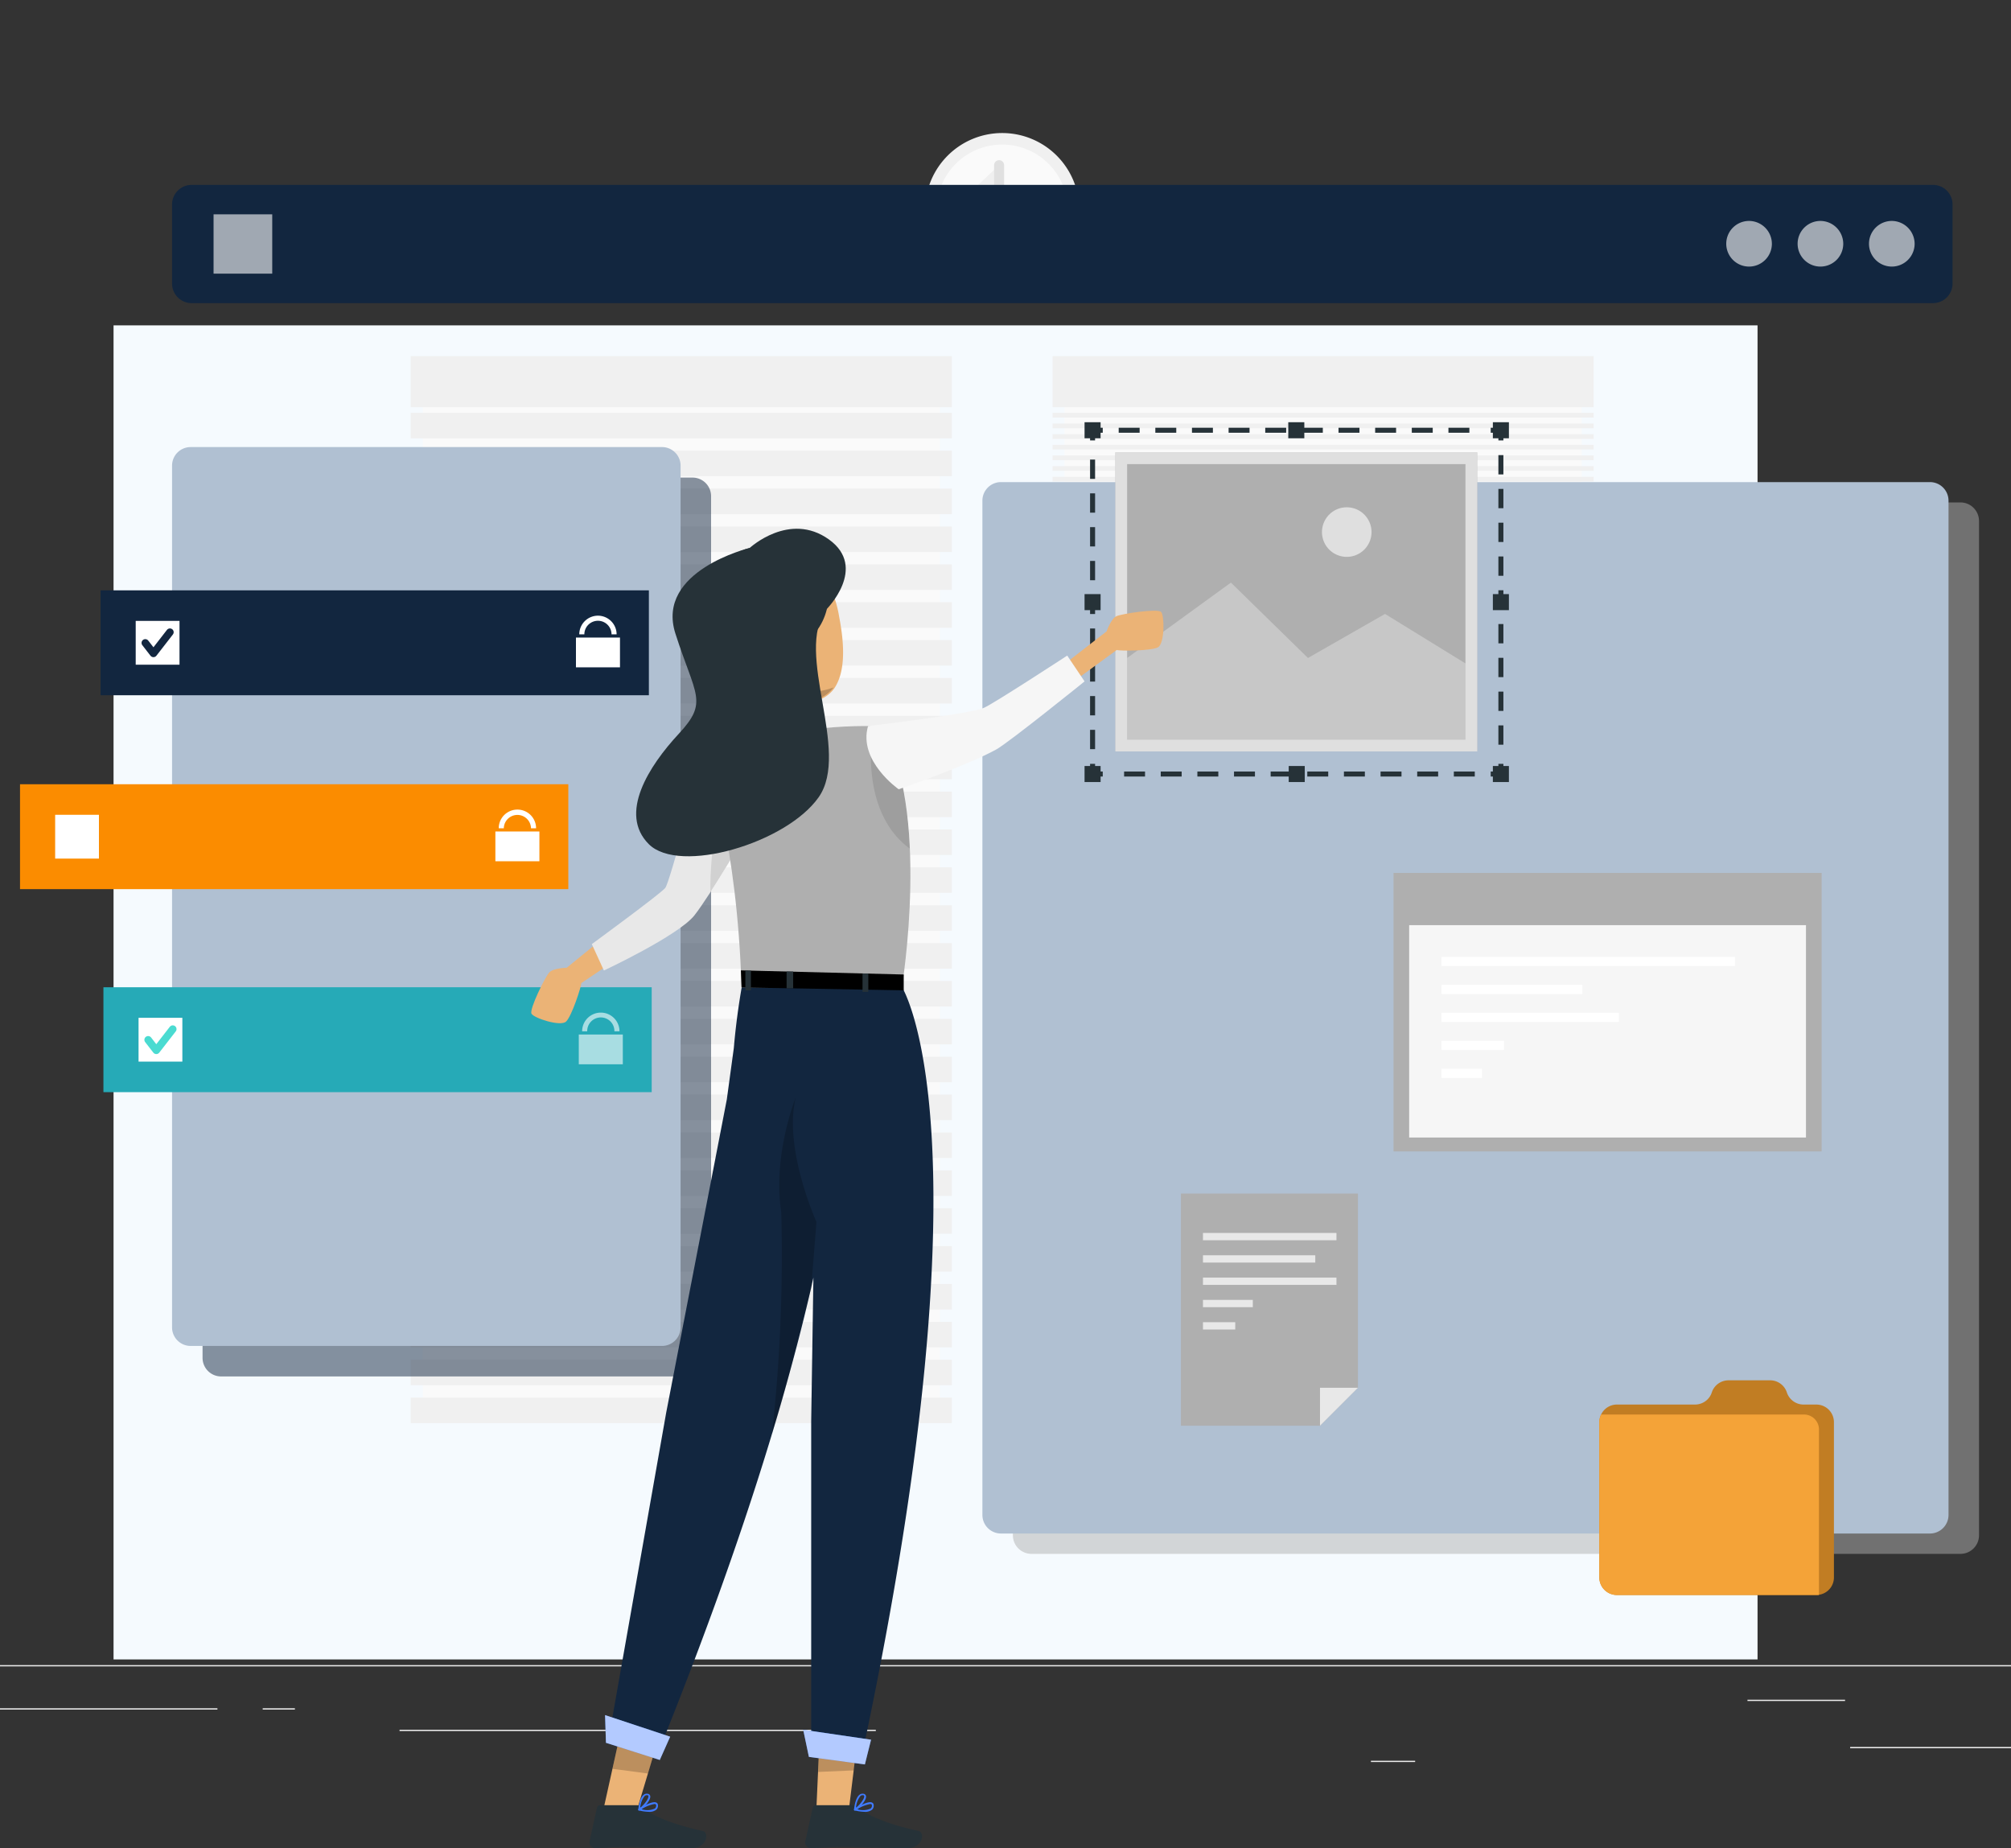 <svg xmlns="http://www.w3.org/2000/svg" xmlns:xlink="http://www.w3.org/1999/xlink" width="401.617" height="369.023" viewBox="0 0 401.617 369.023">
  <rect x="0" y="0" width="401.617" height="369.023" fill="#333333" stroke="none"/>
  <defs>
    <clipPath id="clip-path">
      <rect id="Rectángulo_59599" data-name="Rectángulo 59599" width="401.617" height="369.023" fill="none"/>
    </clipPath>
    <clipPath id="clip-path-2">
      <rect id="Rectángulo_59526" data-name="Rectángulo 59526" width="507.695" height="369.023" fill="none"/>
    </clipPath>
    <clipPath id="clip-path-3">
      <rect id="Rectángulo_59531" data-name="Rectángulo 59531" width="9.114" height="9.214" fill="none"/>
    </clipPath>
    <clipPath id="clip-path-6">
      <rect id="Rectángulo_59535" data-name="Rectángulo 59535" width="11.717" height="11.846" fill="none"/>
    </clipPath>
    <clipPath id="clip-path-9">
      <rect id="Rectángulo_59552" data-name="Rectángulo 59552" width="8.793" height="10.317" fill="none"/>
    </clipPath>
    <clipPath id="clip-path-12">
      <rect id="Rectángulo_59564" data-name="Rectángulo 59564" width="43.865" height="36.045" fill="#f4a338"/>
    </clipPath>
    <clipPath id="clip-path-14">
      <rect id="Rectángulo_59573" data-name="Rectángulo 59573" width="72.282" height="59.725" fill="none"/>
    </clipPath>
    <clipPath id="clip-path-15">
      <rect id="Rectángulo_59574" data-name="Rectángulo 59574" width="67.566" height="31.355" fill="none"/>
    </clipPath>
    <clipPath id="clip-path-16">
      <rect id="Rectángulo_59575" data-name="Rectángulo 59575" width="9.899" height="9.899" fill="none"/>
    </clipPath>
    <clipPath id="clip-path-18">
      <path id="Trazado_236867" data-name="Trazado 236867" d="M183.946,175.005c-1.005,1.218-14.661,11.21-14.661,11.21l2.416,5.27s14.856-6.955,18.074-11.007c.822-1.046,1.96-2.711,3.188-4.61,2.021-3.138,4.305-6.915,5.889-9.565,1.178-1.979,1.97-3.33,1.97-3.33l-8.407-13.261c-1.837,1.411-7.463,24.075-8.468,25.293" transform="translate(-169.285 -149.712)" fill="none"/>
    </clipPath>
    <clipPath id="clip-path-19">
      <rect id="Rectángulo_59586" data-name="Rectángulo 59586" width="5.895" height="19.211" fill="none"/>
    </clipPath>
    <clipPath id="clip-path-21">
      <rect id="Rectángulo_59587" data-name="Rectángulo 59587" width="9.503" height="10.675" fill="none"/>
    </clipPath>
    <clipPath id="clip-path-22">
      <rect id="Rectángulo_59588" data-name="Rectángulo 59588" width="8.119" height="9.967" fill="none"/>
    </clipPath>
    <clipPath id="clip-path-23">
      <rect id="Rectángulo_59589" data-name="Rectángulo 59589" width="12.998" height="8.957" fill="none"/>
    </clipPath>
    <clipPath id="clip-path-24">
      <rect id="Rectángulo_59590" data-name="Rectángulo 59590" width="13.549" height="6.921" fill="none"/>
    </clipPath>
    <clipPath id="clip-path-25">
      <rect id="Rectángulo_59591" data-name="Rectángulo 59591" width="8.885" height="67.176" fill="none"/>
    </clipPath>
    <clipPath id="clip-path-26">
      <rect id="Rectángulo_59592" data-name="Rectángulo 59592" width="12.909" height="2.922" fill="none"/>
    </clipPath>
    <clipPath id="clip-path-27">
      <path id="Trazado_236892" data-name="Trazado 236892" d="M192.065,149.82s5.894,16.027,6.773,45.158h32.018s5.908-35.994-4.246-52.132c0,0-1.115-.069-3.006-.069-6.173,0-20.618.739-31.539,7.043" transform="translate(-192.065 -142.777)" fill="none"/>
    </clipPath>
    <clipPath id="clip-path-28">
      <rect id="Rectángulo_59594" data-name="Rectángulo 59594" width="8.117" height="21.338" fill="none"/>
    </clipPath>
  </defs>
  <g id="Grupo_893422" data-name="Grupo 893422" transform="translate(-180 -12090.081)">
    <rect id="Rectángulo_302517" data-name="Rectángulo 302517" width="328.323" height="266.384" transform="translate(202.677 12155.049)" fill="#f5fafe"/>
    <g id="Grupo_182281" data-name="Grupo 182281" transform="translate(180 12090.081)">
      <g id="Grupo_182280" data-name="Grupo 182280" transform="translate(0)" clip-path="url(#clip-path)">
        <rect id="Rectángulo_59470" data-name="Rectángulo 59470" width="507.695" height="0.254" transform="translate(-53.701 332.485)" fill="#ebebeb"/>
        <rect id="Rectángulo_59471" data-name="Rectángulo 59471" width="33.632" height="0.254" transform="translate(369.492 348.829)" fill="#ebebeb"/>
        <rect id="Rectángulo_59472" data-name="Rectángulo 59472" width="8.827" height="0.253" transform="translate(273.789 351.586)" fill="#ebebeb"/>
        <rect id="Rectángulo_59473" data-name="Rectángulo 59473" width="19.487" height="0.253" transform="translate(348.988 339.401)" fill="#ebebeb"/>
        <rect id="Rectángulo_59474" data-name="Rectángulo 59474" width="43.858" height="0.254" transform="translate(-0.435 341.106)" fill="#ebebeb"/>
        <rect id="Rectángulo_59475" data-name="Rectángulo 59475" width="6.43" height="0.254" transform="translate(52.464 341.106)" fill="#ebebeb"/>
        <rect id="Rectángulo_59476" data-name="Rectángulo 59476" width="95.118" height="0.254" transform="translate(79.793 345.394)" fill="#ebebeb"/>
        <g id="Grupo_182179" data-name="Grupo 182179" transform="translate(-53.701)">
          <g id="Grupo_182178" data-name="Grupo 182178" clip-path="url(#clip-path-2)">
            <rect id="Rectángulo_59477" data-name="Rectángulo 59477" width="103.289" height="207.684" transform="translate(138.114 73.937)" fill="#fafafa"/>
            <rect id="Rectángulo_59478" data-name="Rectángulo 59478" width="108.056" height="10.191" transform="translate(135.731 71.118)" fill="#f0f0f0"/>
            <rect id="Rectángulo_59479" data-name="Rectángulo 59479" width="108.056" height="5.096" transform="translate(135.731 82.437)" fill="#f0f0f0"/>
            <rect id="Rectángulo_59480" data-name="Rectángulo 59480" width="108.056" height="5.096" transform="translate(135.731 90)" fill="#f0f0f0"/>
            <rect id="Rectángulo_59481" data-name="Rectángulo 59481" width="108.056" height="5.095" transform="translate(135.731 97.565)" fill="#f0f0f0"/>
            <rect id="Rectángulo_59482" data-name="Rectángulo 59482" width="108.056" height="5.096" transform="translate(135.731 105.126)" fill="#f0f0f0"/>
            <rect id="Rectángulo_59483" data-name="Rectángulo 59483" width="108.056" height="5.096" transform="translate(135.731 112.689)" fill="#f0f0f0"/>
            <rect id="Rectángulo_59484" data-name="Rectángulo 59484" width="108.056" height="5.096" transform="translate(135.731 120.252)" fill="#f0f0f0"/>
            <rect id="Rectángulo_59485" data-name="Rectángulo 59485" width="108.056" height="5.095" transform="translate(135.731 127.816)" fill="#f0f0f0"/>
            <rect id="Rectángulo_59486" data-name="Rectángulo 59486" width="108.056" height="5.096" transform="translate(135.731 135.378)" fill="#f0f0f0"/>
            <rect id="Rectángulo_59487" data-name="Rectángulo 59487" width="108.056" height="5.096" transform="translate(135.731 142.94)" fill="#f0f0f0"/>
            <rect id="Rectángulo_59488" data-name="Rectángulo 59488" width="108.056" height="5.095" transform="translate(135.731 150.504)" fill="#f0f0f0"/>
            <rect id="Rectángulo_59489" data-name="Rectángulo 59489" width="108.056" height="5.096" transform="translate(135.731 158.067)" fill="#f0f0f0"/>
            <rect id="Rectángulo_59490" data-name="Rectángulo 59490" width="108.056" height="5.096" transform="translate(135.731 165.629)" fill="#f0f0f0"/>
            <rect id="Rectángulo_59491" data-name="Rectángulo 59491" width="108.056" height="5.096" transform="translate(135.731 173.192)" fill="#f0f0f0"/>
            <rect id="Rectángulo_59492" data-name="Rectángulo 59492" width="108.056" height="5.096" transform="translate(135.731 180.755)" fill="#f0f0f0"/>
            <rect id="Rectángulo_59493" data-name="Rectángulo 59493" width="108.056" height="5.096" transform="translate(135.731 188.318)" fill="#f0f0f0"/>
            <rect id="Rectángulo_59494" data-name="Rectángulo 59494" width="108.056" height="5.096" transform="translate(135.731 195.881)" fill="#f0f0f0"/>
            <rect id="Rectángulo_59495" data-name="Rectángulo 59495" width="108.056" height="5.095" transform="translate(135.731 203.444)" fill="#f0f0f0"/>
            <rect id="Rectángulo_59496" data-name="Rectángulo 59496" width="108.056" height="5.096" transform="translate(135.731 211.006)" fill="#f0f0f0"/>
            <rect id="Rectángulo_59497" data-name="Rectángulo 59497" width="108.056" height="5.095" transform="translate(135.731 218.57)" fill="#f0f0f0"/>
            <rect id="Rectángulo_59498" data-name="Rectángulo 59498" width="108.056" height="5.095" transform="translate(135.731 226.133)" fill="#f0f0f0"/>
            <rect id="Rectángulo_59499" data-name="Rectángulo 59499" width="108.056" height="5.096" transform="translate(135.731 233.695)" fill="#f0f0f0"/>
            <rect id="Rectángulo_59500" data-name="Rectángulo 59500" width="108.056" height="5.096" transform="translate(135.731 241.258)" fill="#f0f0f0"/>
            <rect id="Rectángulo_59501" data-name="Rectángulo 59501" width="108.056" height="5.096" transform="translate(135.731 248.82)" fill="#f0f0f0"/>
            <rect id="Rectángulo_59502" data-name="Rectángulo 59502" width="108.056" height="5.096" transform="translate(135.731 256.384)" fill="#f0f0f0"/>
            <rect id="Rectángulo_59503" data-name="Rectángulo 59503" width="108.056" height="5.096" transform="translate(135.731 263.946)" fill="#f0f0f0"/>
            <rect id="Rectángulo_59504" data-name="Rectángulo 59504" width="108.056" height="5.096" transform="translate(135.731 271.509)" fill="#f0f0f0"/>
            <rect id="Rectángulo_59505" data-name="Rectángulo 59505" width="108.056" height="5.096" transform="translate(135.731 279.072)" fill="#f0f0f0"/>
            <rect id="Rectángulo_59506" data-name="Rectángulo 59506" width="103.289" height="207.684" transform="translate(266.292 73.937)" fill="#fafafa"/>
            <rect id="Rectángulo_59507" data-name="Rectángulo 59507" width="108.056" height="10.191" transform="translate(263.908 71.118)" fill="#f0f0f0"/>
            <rect id="Rectángulo_59508" data-name="Rectángulo 59508" width="108.056" height="0.937" transform="translate(263.908 82.438)" fill="#f0f0f0"/>
            <rect id="Rectángulo_59509" data-name="Rectángulo 59509" width="108.056" height="0.937" transform="translate(263.908 84.567)" fill="#f0f0f0"/>
            <rect id="Rectángulo_59510" data-name="Rectángulo 59510" width="108.056" height="0.937" transform="translate(263.908 86.694)" fill="#f0f0f0"/>
            <rect id="Rectángulo_59511" data-name="Rectángulo 59511" width="108.056" height="0.937" transform="translate(263.908 88.822)" fill="#f0f0f0"/>
            <rect id="Rectángulo_59512" data-name="Rectángulo 59512" width="108.056" height="0.937" transform="translate(263.908 90.949)" fill="#f0f0f0"/>
            <rect id="Rectángulo_59513" data-name="Rectángulo 59513" width="108.056" height="0.937" transform="translate(263.908 93.078)" fill="#f0f0f0"/>
            <rect id="Rectángulo_59514" data-name="Rectángulo 59514" width="108.056" height="0.937" transform="translate(263.908 95.206)" fill="#f0f0f0"/>
            <rect id="Rectángulo_59515" data-name="Rectángulo 59515" width="108.056" height="0.937" transform="translate(263.908 97.333)" fill="#f0f0f0"/>
            <rect id="Rectángulo_59516" data-name="Rectángulo 59516" width="108.056" height="0.937" transform="translate(263.908 99.461)" fill="#f0f0f0"/>
            <rect id="Rectángulo_59517" data-name="Rectángulo 59517" width="108.056" height="0.937" transform="translate(263.908 101.59)" fill="#f0f0f0"/>
            <rect id="Rectángulo_59518" data-name="Rectángulo 59518" width="108.056" height="0.937" transform="translate(263.908 103.717)" fill="#f0f0f0"/>
            <rect id="Rectángulo_59519" data-name="Rectángulo 59519" width="108.056" height="0.937" transform="translate(263.908 105.845)" fill="#f0f0f0"/>
            <rect id="Rectángulo_59520" data-name="Rectángulo 59520" width="108.056" height="0.937" transform="translate(263.908 107.972)" fill="#f0f0f0"/>
            <rect id="Rectángulo_59521" data-name="Rectángulo 59521" width="108.056" height="0.937" transform="translate(263.908 110.101)" fill="#f0f0f0"/>
            <rect id="Rectángulo_59522" data-name="Rectángulo 59522" width="108.056" height="0.937" transform="translate(263.908 112.229)" fill="#f0f0f0"/>
            <rect id="Rectángulo_59523" data-name="Rectángulo 59523" width="108.056" height="0.937" transform="translate(263.908 114.356)" fill="#f0f0f0"/>
            <rect id="Rectángulo_59524" data-name="Rectángulo 59524" width="108.056" height="0.937" transform="translate(263.908 116.484)" fill="#f0f0f0"/>
            <rect id="Rectángulo_59525" data-name="Rectángulo 59525" width="108.056" height="0.937" transform="translate(263.908 118.612)" fill="#f0f0f0"/>
            <path id="Trazado_236833" data-name="Trazado 236833" d="M265.636,41.562a15.4,15.4,0,1,1-15.4-15.4,15.4,15.4,0,0,1,15.4,15.4" transform="translate(3.614 0.403)" fill="#f0f0f0"/>
            <path id="Trazado_236834" data-name="Trazado 236834" d="M263.295,41.527a13.1,13.1,0,1,1-13.1-13.1,13.1,13.1,0,0,1,13.1,13.1" transform="translate(3.649 0.438)" fill="#fafafa"/>
            <path id="Trazado_236835" data-name="Trazado 236835" d="M249.484,32.481v9.155L243.417,38.2" transform="translate(3.746 0.5)" fill="#f0f0f0"/>
            <path id="Trazado_236836" data-name="Trazado 236836" d="M249.484,32.481v9.155L243.417,38.2" transform="translate(3.746 0.5)" fill="none" stroke="#e0e0e0" stroke-linecap="round" stroke-linejoin="round" stroke-width="2"/>
          </g>
        </g>
        <g id="Grupo_182205" data-name="Grupo 182205" transform="translate(34.361 36.916)">
          <g id="Grupo_891081" data-name="Grupo 891081">
            <g id="Grupo_182182" data-name="Grupo 182182" transform="translate(167.926 63.41)" opacity="0.5">
              <g id="Grupo_182181" data-name="Grupo 182181" transform="translate(0 0)">
                <g id="Grupo_182283" data-name="Grupo 182283">
                  <path id="Trazado_236837" data-name="Trazado 236837" d="M441.342,308.751H255.819a3.71,3.71,0,0,1-3.71-3.71V102.515a3.71,3.71,0,0,1,3.71-3.71H441.342a3.71,3.71,0,0,1,3.71,3.71V305.041a3.71,3.71,0,0,1-3.71,3.71" transform="translate(-252.109 -98.805)" fill="#afafaf"/>
                </g>
              </g>
            </g>
            <path id="Trazado_236838" data-name="Trazado 236838" d="M435.342,304.751H249.819a3.71,3.71,0,0,1-3.71-3.71V98.515a3.71,3.71,0,0,1,3.71-3.71H435.342a3.71,3.71,0,0,1,3.71,3.71V301.041a3.71,3.71,0,0,1-3.71,3.71" transform="translate(-84.275 -35.456)" fill="#b0c0d2"/>
            <g id="Grupo_182188" data-name="Grupo 182188" transform="translate(6.092 58.447)" opacity="0.5">
              <g id="Grupo_182187" data-name="Grupo 182187" transform="translate(0 0)">
                <g id="Grupo_182282" data-name="Grupo 182282">
                  <path id="Trazado_236840" data-name="Trazado 236840" d="M190.576,273.4H96.438a3.71,3.71,0,0,1-3.71-3.71V97.626a3.709,3.709,0,0,1,3.71-3.709h94.138a3.709,3.709,0,0,1,3.71,3.709V269.69a3.71,3.71,0,0,1-3.71,3.71" transform="translate(-92.728 -93.917)" fill="#12263f"/>
                </g>
              </g>
            </g>
            <path id="Trazado_236841" data-name="Trazado 236841" d="M184.576,267.4H90.438a3.71,3.71,0,0,1-3.71-3.71V91.626a3.709,3.709,0,0,1,3.71-3.709h94.138a3.709,3.709,0,0,1,3.71,3.709V263.69a3.71,3.71,0,0,1-3.71,3.71" transform="translate(-86.728 -35.562)" fill="#b0c0d2"/>
            <path id="Trazado_236843" data-name="Trazado 236843" d="M438.4,59.97H90.639a3.912,3.912,0,0,1-3.911-3.911V40.267a3.911,3.911,0,0,1,3.911-3.911H438.4a3.911,3.911,0,0,1,3.911,3.911V56.059A3.912,3.912,0,0,1,438.4,59.97" transform="translate(-86.728 -36.356)" fill="#12263f"/>
            <g id="Grupo_182194" data-name="Grupo 182194" transform="translate(310.388 7.2)" opacity="0.6" style="isolation: isolate">
              <g id="Grupo_182193" data-name="Grupo 182193">
                <g id="Grupo_182192" data-name="Grupo 182192" clip-path="url(#clip-path-3)">
                  <path id="Trazado_236844" data-name="Trazado 236844" d="M401.526,48.054a4.557,4.557,0,1,1-4.557-4.607,4.582,4.582,0,0,1,4.557,4.607" transform="translate(-392.412 -43.447)" fill="#fff"/>
                </g>
              </g>
            </g>
            <g id="Grupo_182197" data-name="Grupo 182197" transform="translate(324.641 7.2)" opacity="0.6" style="isolation: isolate">
              <g id="Grupo_182196" data-name="Grupo 182196">
                <g id="Grupo_182195" data-name="Grupo 182195" clip-path="url(#clip-path-3)">
                  <path id="Trazado_236845" data-name="Trazado 236845" d="M415.563,48.054a4.557,4.557,0,1,1-4.557-4.607,4.582,4.582,0,0,1,4.557,4.607" transform="translate(-406.449 -43.447)" fill="#fff"/>
                </g>
              </g>
            </g>
            <g id="Grupo_182200" data-name="Grupo 182200" transform="translate(338.895 7.2)" opacity="0.6" style="isolation: isolate">
              <g id="Grupo_182199" data-name="Grupo 182199">
                <g id="Grupo_182198" data-name="Grupo 182198" clip-path="url(#clip-path-3)">
                  <path id="Trazado_236846" data-name="Trazado 236846" d="M429.6,48.054a4.557,4.557,0,1,1-4.557-4.607,4.582,4.582,0,0,1,4.557,4.607" transform="translate(-420.486 -43.447)" fill="#fff"/>
                </g>
              </g>
            </g>
            <g id="Grupo_182203" data-name="Grupo 182203" transform="translate(8.29 5.884)" opacity="0.6" style="isolation: isolate">
              <g id="Grupo_182202" data-name="Grupo 182202">
                <g id="Grupo_182201" data-name="Grupo 182201" clip-path="url(#clip-path-6)">
                  <rect id="Rectángulo_59534" data-name="Rectángulo 59534" width="11.717" height="11.846" transform="translate(0)" fill="#fff"/>
                </g>
              </g>
            </g>
          </g>
        </g>
        <path id="Trazado_609954" data-name="Trazado 609954" d="M0,0H109.5V20.946H0Z" transform="translate(20.087 117.879)" fill="#12263f"/>
        <rect id="Rectángulo_59541" data-name="Rectángulo 59541" width="8.746" height="8.746" transform="translate(27.103 123.979)" fill="#fff"/>
        <path id="Trazado_236847" data-name="Trazado 236847" d="M81.464,126.458l1.63,2.1,3.289-4.237" transform="translate(-52.448 1.913)" fill="none" stroke="#12263f" stroke-linecap="round" stroke-linejoin="round" stroke-width="1.5"/>
        <g id="Grupo_182221" data-name="Grupo 182221" transform="translate(-53.701)">
          <g id="Grupo_182220" data-name="Grupo 182220" clip-path="url(#clip-path-2)">
            <path id="Trazado_236848" data-name="Trazado 236848" d="M174.96,131.393h-8.793v-5.945h8.793Zm-4.4-10.317a3.733,3.733,0,0,0-3.73,3.73h1.015a2.714,2.714,0,1,1,5.428,0h1.015a3.733,3.733,0,0,0-3.73-3.73" transform="translate(2.557 1.863)" fill="#fff"/>
            <path id="Trazado_609953" data-name="Trazado 609953" d="M0,0H109.5V20.946H0Z" transform="translate(57.699 156.596)" fill="#fb8c00"/>
            <rect id="Rectángulo_59545" data-name="Rectángulo 59545" width="8.746" height="8.746" transform="translate(64.715 162.697)" fill="#fff"/>
            <rect id="Rectángulo_59546" data-name="Rectángulo 59546" width="8.793" height="5.945" transform="translate(152.633 166.029)" fill="#fff"/>
            <path id="Trazado_236849" data-name="Trazado 236849" d="M158.437,162.936h-1.015a2.715,2.715,0,0,0-5.429,0h-1.015a3.73,3.73,0,0,1,7.46,0" transform="translate(2.324 2.45)" fill="#fff"/>
            <rect id="Rectángulo_59547" data-name="Rectángulo 59547" width="109.496" height="20.946" transform="translate(74.356 197.134)" fill="#26aab7"/>
            <rect id="Rectángulo_59550" data-name="Rectángulo 59550" width="8.746" height="8.746" transform="translate(81.372 203.234)" fill="#fff"/>
            <path id="Trazado_236850" data-name="Trazado 236850" d="M82.023,204.512l1.63,2.1,3.289-4.236" transform="translate(1.262 3.114)" fill="none" stroke="#4adbd1" stroke-linecap="round" stroke-linejoin="round" stroke-width="1.5"/>
            <g id="Grupo_182219" data-name="Grupo 182219" transform="translate(169.291 202.195)" opacity="0.6" style="isolation: isolate">
              <g id="Grupo_182218" data-name="Grupo 182218">
                <g id="Grupo_182217" data-name="Grupo 182217" clip-path="url(#clip-path-9)">
                  <rect id="Rectángulo_59551" data-name="Rectángulo 59551" width="8.793" height="5.944" transform="translate(0 4.373)" fill="#fff"/>
                  <path id="Trazado_236851" data-name="Trazado 236851" d="M174.842,202.861h-1.015a2.715,2.715,0,1,0-5.429,0h-1.015a3.73,3.73,0,1,1,7.46,0" transform="translate(-166.715 -199.13)" fill="#fff"/>
                </g>
              </g>
            </g>
          </g>
        </g>
        <rect id="Rectángulo_59554" data-name="Rectángulo 59554" width="85.503" height="55.612" transform="translate(278.298 174.305)" fill="#afafaf"/>
        <rect id="Rectángulo_59558" data-name="Rectángulo 59558" width="79.247" height="42.404" transform="translate(281.425 184.733)" fill="#f6f6f6"/>
        <rect id="Rectángulo_59559" data-name="Rectángulo 59559" width="58.62" height="1.825" transform="translate(287.883 191.068)" fill="#fff"/>
        <rect id="Rectángulo_59560" data-name="Rectángulo 59560" width="28.126" height="1.824" transform="translate(287.883 196.656)" fill="#fff"/>
        <rect id="Rectángulo_59561" data-name="Rectángulo 59561" width="35.425" height="1.824" transform="translate(287.883 202.242)" fill="#fff"/>
        <rect id="Rectángulo_59562" data-name="Rectángulo 59562" width="12.485" height="1.824" transform="translate(287.883 207.829)" fill="#fff"/>
        <rect id="Rectángulo_59563" data-name="Rectángulo 59563" width="8.086" height="1.825" transform="translate(287.883 213.415)" fill="#fff"/>
        <g id="Grupo_182234" data-name="Grupo 182234" transform="translate(-53.701)">
          <g id="Grupo_182233" data-name="Grupo 182233" clip-path="url(#clip-path-2)">
            <path id="Trazado_236852" data-name="Trazado 236852" d="M414.3,279.8V310.8a3.494,3.494,0,0,1-2.983,3.464,2.71,2.71,0,0,1-.525.045H370.956a3.508,3.508,0,0,1-3.508-3.508V279.8a3.363,3.363,0,0,1,.357-1.531,3.5,3.5,0,0,1,3.151-1.988h15.609a3.54,3.54,0,0,0,2.067-.67,3.435,3.435,0,0,0,1.274-1.743,3.515,3.515,0,0,1,3.341-2.425h8.313a3.506,3.506,0,0,1,3.341,2.425,3.509,3.509,0,0,0,3.341,2.414h2.548A3.516,3.516,0,0,1,414.3,279.8" transform="translate(5.655 4.177)" fill="#c17d23"/>
            <g id="Grupo_182229" data-name="Grupo 182229" transform="translate(373.103 282.443)" style="isolation: isolate">
              <g id="Grupo_182228" data-name="Grupo 182228">
                <g id="Grupo_182227" data-name="Grupo 182227" clip-path="url(#clip-path-12)">
                  <path id="Trazado_236853" data-name="Trazado 236853" d="M411.313,281.157v33.005l-.045.045H370.955a3.508,3.508,0,0,1-3.508-3.509v-31a3.359,3.359,0,0,1,.357-1.531h40.513a3,3,0,0,1,3,3" transform="translate(-367.448 -278.162)" fill="#f4a338"/>
                </g>
              </g>
            </g>
            <path id="Trazado_236854" data-name="Trazado 236854" d="M320.506,234.718V273.5l-7.575,7.575H285.15V234.718Z" transform="translate(4.388 3.612)" fill="#afafaf"/>
            <path id="Trazado_236856" data-name="Trazado 236856" d="M320.085,272.908H312.51v7.575Z" transform="translate(4.81 4.2)" fill="#e8e8e8"/>
            <rect id="Rectángulo_59566" data-name="Rectángulo 59566" width="26.66" height="1.455" transform="translate(293.946 246.196)" fill="#e8e8e8"/>
            <rect id="Rectángulo_59567" data-name="Rectángulo 59567" width="22.428" height="1.455" transform="translate(293.947 250.651)" fill="#e8e8e8"/>
            <rect id="Rectángulo_59568" data-name="Rectángulo 59568" width="26.66" height="1.454" transform="translate(293.946 255.107)" fill="#e8e8e8"/>
            <rect id="Rectángulo_59569" data-name="Rectángulo 59569" width="9.956" height="1.455" transform="translate(293.947 259.561)" fill="#e8e8e8"/>
            <rect id="Rectángulo_59570" data-name="Rectángulo 59570" width="6.447" height="1.455" transform="translate(293.947 264.017)" fill="#e8e8e8"/>
          </g>
        </g>
        <rect id="Rectángulo_59572" data-name="Rectángulo 59572" width="72.283" height="59.726" transform="translate(222.742 90.317)" fill="#afafaf"/>
        <g id="Grupo_182245" data-name="Grupo 182245" transform="translate(-53.701)">
          <g id="Grupo_182244" data-name="Grupo 182244" clip-path="url(#clip-path-2)">
            <g id="Grupo_182237" data-name="Grupo 182237" transform="translate(276.444 90.318)" opacity="0.6" style="isolation: isolate">
              <g id="Grupo_182236" data-name="Grupo 182236">
                <g id="Grupo_182235" data-name="Grupo 182235" clip-path="url(#clip-path-14)">
                  <path id="Trazado_236857" data-name="Trazado 236857" d="M272.254,148.674h72.283V88.948H272.254Zm69.924-2.358H274.611V91.306h67.567Z" transform="translate(-272.254 -88.949)" fill="#fff"/>
                </g>
              </g>
            </g>
            <g id="Grupo_182240" data-name="Grupo 182240" transform="translate(278.802 116.33)" opacity="0.3" style="isolation: isolate">
              <g id="Grupo_182239" data-name="Grupo 182239">
                <g id="Grupo_182238" data-name="Grupo 182238" clip-path="url(#clip-path-15)">
                  <path id="Trazado_236858" data-name="Trazado 236858" d="M274.576,129.621,295.3,114.567l15.39,15.054,15.391-8.8,16.065,9.892v15.213H274.576Z" transform="translate(-274.576 -114.567)" fill="#fff"/>
                </g>
              </g>
            </g>
            <g id="Grupo_182243" data-name="Grupo 182243" transform="translate(317.711 101.294)" opacity="0.6" style="isolation: isolate">
              <g id="Grupo_182242" data-name="Grupo 182242">
                <g id="Grupo_182241" data-name="Grupo 182241" clip-path="url(#clip-path-16)">
                  <path id="Trazado_236859" data-name="Trazado 236859" d="M322.795,104.709a4.949,4.949,0,1,1-4.95-4.949,4.95,4.95,0,0,1,4.95,4.949" transform="translate(-312.896 -99.759)" fill="#fff"/>
                </g>
              </g>
            </g>
          </g>
        </g>
        <path id="Trazado_236860" data-name="Trazado 236860" d="M348.118,150.213v2.031h-2.031" transform="translate(-48.375 2.312)" fill="none" stroke="#263238" stroke-miterlimit="10" stroke-width="1"/>
        <line id="Línea_1952" data-name="Línea 1952" x1="72.706" transform="translate(221.822 154.556)" fill="none" stroke="#263238" stroke-miterlimit="10" stroke-width="1" stroke-dasharray="4.181 3.136"/>
        <path id="Trazado_236861" data-name="Trazado 236861" d="M269.81,152.244H267.78v-2.031" transform="translate(-49.58 2.312)" fill="none" stroke="#263238" stroke-miterlimit="10" stroke-width="1"/>
        <line id="Línea_1953" data-name="Línea 1953" y1="60.18" transform="translate(218.199 89.409)" fill="none" stroke="#263238" stroke-miterlimit="10" stroke-width="1" stroke-dasharray="3.855 2.891"/>
        <path id="Trazado_236862" data-name="Trazado 236862" d="M267.78,86.639V84.608h2.031" transform="translate(-49.58 1.302)" fill="none" stroke="#263238" stroke-miterlimit="10" stroke-width="1"/>
        <line id="Línea_1954" data-name="Línea 1954" x2="72.706" transform="translate(223.414 85.91)" fill="none" stroke="#263238" stroke-miterlimit="10" stroke-width="1" stroke-dasharray="4.181 3.136"/>
        <path id="Trazado_236863" data-name="Trazado 236863" d="M346.087,84.608h2.031v2.031" transform="translate(-48.375 1.302)" fill="none" stroke="#263238" stroke-miterlimit="10" stroke-width="1"/>
        <line id="Línea_1955" data-name="Línea 1955" y2="60.18" transform="translate(299.743 90.877)" fill="none" stroke="#263238" stroke-miterlimit="10" stroke-width="1" stroke-dasharray="3.855 2.891"/>
        <rect id="Rectángulo_59577" data-name="Rectángulo 59577" width="3.203" height="3.203" transform="translate(298.141 84.309)" fill="#263238"/>
        <rect id="Rectángulo_59578" data-name="Rectángulo 59578" width="3.203" height="3.203" transform="translate(298.141 152.954)" fill="#263238"/>
        <rect id="Rectángulo_59579" data-name="Rectángulo 59579" width="3.203" height="3.203" transform="translate(216.597 152.954)" fill="#263238"/>
        <rect id="Rectángulo_59580" data-name="Rectángulo 59580" width="3.203" height="3.203" transform="translate(216.597 84.309)" fill="#263238"/>
        <rect id="Rectángulo_59581" data-name="Rectángulo 59581" width="3.203" height="3.203" transform="translate(257.282 84.309)" fill="#263238"/>
        <rect id="Rectángulo_59582" data-name="Rectángulo 59582" width="3.203" height="3.203" transform="translate(257.369 152.954)" fill="#263238"/>
        <rect id="Rectángulo_59583" data-name="Rectángulo 59583" width="3.203" height="3.203" transform="translate(298.141 118.631)" fill="#263238"/>
        <rect id="Rectángulo_59584" data-name="Rectángulo 59584" width="3.203" height="3.203" transform="translate(216.597 118.631)" fill="#263238"/>
        <g id="Grupo_182247" data-name="Grupo 182247" transform="translate(-53.701)">
          <g id="Grupo_182246" data-name="Grupo 182246" clip-path="url(#clip-path-2)">
            <path id="Trazado_236864" data-name="Trazado 236864" d="M175.257,181.667l-10.8,8.774s-2.642.055-3.472.927-4.019,7.355-3.566,8.24,5.784,2.632,6.908,1.586,3.076-7.044,3.038-7.685l13.8-9.259Z" transform="translate(2.422 2.796)" fill="#ebb376"/>
            <path id="Trazado_236865" data-name="Trazado 236865" d="M169.284,186.215l2.417,5.27s14.855-6.955,18.074-11.007c.822-1.046,1.96-2.711,3.188-4.61,2.021-3.138,4.305-6.915,5.889-9.565,1.178-1.98,1.97-3.33,1.97-3.33l-8.407-13.261c-1.838,1.411-7.463,24.075-8.468,25.293s-14.662,11.21-14.662,11.21" transform="translate(2.605 2.304)" fill="#e8e8e8"/>
          </g>
        </g>
        <g id="Grupo_182252" data-name="Grupo 182252" transform="translate(118.189 152.016)">
          <g id="Grupo_182251" data-name="Grupo 182251" clip-path="url(#clip-path-18)">
            <g id="Grupo_182250" data-name="Grupo 182250" transform="translate(23.672 6.945)" opacity="0.1" style="isolation: isolate">
              <g id="Grupo_182249" data-name="Grupo 182249">
                <g id="Grupo_182248" data-name="Grupo 182248" clip-path="url(#clip-path-19)">
                  <path id="Trazado_236866" data-name="Trazado 236866" d="M192.6,175.763c2.021-3.138,4.305-6.915,5.889-9.565l-3.909-9.646s-2.122,11.068-1.98,19.211" transform="translate(-192.598 -156.552)"/>
                </g>
              </g>
            </g>
          </g>
        </g>
        <g id="Grupo_182272" data-name="Grupo 182272" transform="translate(-53.701)">
          <g id="Grupo_182271" data-name="Grupo 182271" clip-path="url(#clip-path-2)">
            <path id="Trazado_236868" data-name="Trazado 236868" d="M260.048,132.49l10.647-8.264s.861-2.5,1.946-3.021,8.233-1.574,8.936-.871.734,6.312-.605,7.061-7.648.771-8.246.538l-11.629,8.5Z" transform="translate(4.002 1.848)" fill="#ebb376"/>
            <path id="Trazado_236869" data-name="Trazado 236869" d="M171.525,356.319l6.374,1.125,2.615-8.691,2.385-7.977-7.349-2.567-2.134,9.587Z" transform="translate(2.64 5.205)" fill="#ebb376"/>
            <g id="Grupo_182255" data-name="Grupo 182255" transform="translate(176.019 343.459)" opacity="0.2" style="isolation: isolate">
              <g id="Grupo_182254" data-name="Grupo 182254">
                <g id="Grupo_182253" data-name="Grupo 182253" clip-path="url(#clip-path-21)">
                  <path id="Trazado_236870" data-name="Trazado 236870" d="M173.351,347.993l7.1.935,2.4-8.064-7.342-2.611Z" transform="translate(-173.351 -338.253)"/>
                </g>
              </g>
            </g>
            <path id="Trazado_236871" data-name="Trazado 236871" d="M213.433,356.475h6.472l1.063-8.685.962-8.106-7.683-1.168-.435,9.524Z" transform="translate(3.285 5.21)" fill="#ebb376"/>
            <g id="Grupo_182258" data-name="Grupo 182258" transform="translate(217.096 343.853)" opacity="0.2" style="isolation: isolate">
              <g id="Grupo_182257" data-name="Grupo 182257">
                <g id="Grupo_182256" data-name="Grupo 182256" clip-path="url(#clip-path-22)">
                  <path id="Trazado_236872" data-name="Trazado 236872" d="M213.806,348.609l7.156-.315.962-8.359-7.683-1.294Z" transform="translate(-213.806 -338.642)"/>
                </g>
              </g>
            </g>
            <path id="Trazado_236873" data-name="Trazado 236873" d="M172.76,343.318l10.479,1.847c10.573-26.344,18.1-48.335,23.406-66.583,2.861-9.847,5.129-18.6,6.842-26.373l-.442,28.679v64.688h10.567c25.884-122.862,7.54-151.425,7.54-151.425l-30.966-5.176a140.956,140.956,0,0,0-2.593,17.388l-1.4,10.269L184.09,279.152Z" transform="translate(2.659 2.908)" fill="#12263f"/>
            <path id="Trazado_236874" data-name="Trazado 236874" d="M184.895,341.589l-13-4.309.177,5.529,10.749,3.428Z" transform="translate(2.645 5.191)" fill="#407bff"/>
            <g id="Grupo_182261" data-name="Grupo 182261" transform="translate(174.542 342.47)" opacity="0.6" style="isolation: isolate">
              <g id="Grupo_182260" data-name="Grupo 182260">
                <g id="Grupo_182259" data-name="Grupo 182259" clip-path="url(#clip-path-23)">
                  <path id="Trazado_236875" data-name="Trazado 236875" d="M184.895,341.589l-13-4.309.177,5.529,10.749,3.428Z" transform="translate(-171.897 -337.28)" fill="#fff"/>
                </g>
              </g>
            </g>
            <path id="Trazado_236876" data-name="Trazado 236876" d="M224.414,342.146l-13.549-1.983L212,345.576l11.181,1.508Z" transform="translate(3.245 5.235)" fill="#407bff"/>
            <g id="Grupo_182264" data-name="Grupo 182264" transform="translate(214.11 345.397)" opacity="0.6" style="isolation: isolate">
              <g id="Grupo_182263" data-name="Grupo 182263">
                <g id="Grupo_182262" data-name="Grupo 182262" clip-path="url(#clip-path-24)">
                  <path id="Trazado_236877" data-name="Trazado 236877" d="M224.414,342.146l-13.549-1.983L212,345.576l11.181,1.508Z" transform="translate(-210.865 -340.162)" fill="#fff"/>
                </g>
              </g>
            </g>
            <g id="Grupo_182267" data-name="Grupo 182267" transform="translate(207.878 219.137)" opacity="0.2" style="isolation: isolate">
              <g id="Grupo_182266" data-name="Grupo 182266">
                <g id="Grupo_182265" data-name="Grupo 182265" clip-path="url(#clip-path-25)">
                  <path id="Trazado_236878" data-name="Trazado 236878" d="M204.727,282.992c.488-1.636,1.008-3.244,1.468-4.823,2.593-8.937,4.327-16.975,6.357-24.191v-.019l1.059-13.282s-6.624-14.593-4.146-24.861c-.229.584-4.613,11.77-2.891,22.947a325.534,325.534,0,0,1-1.848,44.229" transform="translate(-204.727 -215.816)"/>
                </g>
              </g>
            </g>
            <path id="Trazado_236879" data-name="Trazado 236879" d="M203.963,136.993a1.5,1.5,0,0,0,.27.148,11.426,11.426,0,0,0,4.219,1.425c4.32.421,7.112-.526,8.734-2.666h.009c2.248-3.188,2.247-8.317,1.085-14.351a23.007,23.007,0,0,0-2.254-6.932c-.011-.017-.02-.087-.032-.106-.048-.071-.09-.174-.138-.244a8.375,8.375,0,0,0-6.761-4.275,16.981,16.981,0,0,0-3.648.065c-11.878,1.421-11.456,21.346-1.484,26.937" transform="translate(3.024 1.692)" fill="#ebb376"/>
            <g id="Grupo_182270" data-name="Grupo 182270" transform="translate(207.258 137.258)" opacity="0.2" style="isolation: isolate">
              <g id="Grupo_182269" data-name="Grupo 182269">
                <g id="Grupo_182268" data-name="Grupo 182268" clip-path="url(#clip-path-26)">
                  <path id="Trazado_236880" data-name="Trazado 236880" d="M204.117,136.752a11.1,11.1,0,0,0,4.2,1.258c4.321.422,7.094-.662,8.712-2.832a11.926,11.926,0,0,1-7.605.362,6.218,6.218,0,0,0-5.3,1.211" transform="translate(-204.117 -135.178)"/>
                </g>
              </g>
            </g>
            <path id="Trazado_236881" data-name="Trazado 236881" d="M203.252,146.5c-1.066,3.318,3.188,5.13,3.188,5.13,7.482-2.361,9.19-6.05,9.19-6.05-5.684-3.711-3.083-12.379-3.083-12.379l-1.278.48-8.718.834s1.926,4.788,2.138,5.857c0,.009.008.019.007.029,1.076,5.587-1.445,6.1-1.445,6.1" transform="translate(3.117 2.05)" fill="#ebb376"/>
            <path id="Trazado_236882" data-name="Trazado 236882" d="M216.119,114.577s1.736,8.234-5.681,12.831c0,0-2.26,9.082-7.228,9.852-6.772,1.051-14.017-7.837-12.945-17.989,1.39-13.164,20.6-16.72,25.854-4.7" transform="translate(2.927 1.65)" fill="#263238"/>
            <path id="Trazado_236883" data-name="Trazado 236883" d="M213.832,124.283c-.172-1.3-1.5-3.341-3.477-2.782-2.048.578-2.535,5.874,2.745,6.356.757.069,1.091-.867.732-3.574" transform="translate(3.215 1.868)" fill="#ebb376"/>
            <path id="Trazado_236884" data-name="Trazado 236884" d="M220.624,354.995H213.4a.659.659,0,0,0-.641.517l-1.484,6.7a1.11,1.11,0,0,0,.856,1.316,1.177,1.177,0,0,0,.245.023c2.957-.048,3.194-.23,6.909-.23,2.287,0,9.186.24,12.344.24s3.569-3.12,2.278-3.407c-5.8-1.263-10.164-3.015-12.02-4.68a1.813,1.813,0,0,0-1.262-.478" transform="translate(3.251 5.463)" fill="#263238"/>
            <path id="Trazado_236885" data-name="Trazado 236885" d="M220.992,356.047a.183.183,0,0,1-.134-.153.162.162,0,0,1,.086-.172c.268-.173,2.7-1.665,3.532-1.235a.536.536,0,0,1,.306.5,1.052,1.052,0,0,1-.373.956,2.242,2.242,0,0,1-1.446.383,8.974,8.974,0,0,1-1.971-.277m.517-.249a3.655,3.655,0,0,0,2.68-.134.738.738,0,0,0,.239-.642c-.009-.143-.067-.21-.115-.21a.419.419,0,0,0-.23-.048,7.3,7.3,0,0,0-2.574,1.034" transform="translate(3.399 5.454)" fill="#407bff"/>
            <path id="Trazado_236886" data-name="Trazado 236886" d="M220.945,356.111a.192.192,0,0,1-.086-.163c.009-.1.191-2.267,1.062-2.975a.955.955,0,0,1,.755-.23.585.585,0,0,1,.575.469c.153.794-1.349,2.45-2.124,2.872h-.086a.162.162,0,0,1-.1.028m1.205-2.928a4.216,4.216,0,0,0-.89,2.354c.775-.584,1.731-1.837,1.636-2.325-.009-.048-.028-.182-.258-.182h-.086a.615.615,0,0,0-.4.153" transform="translate(3.399 5.428)" fill="#407bff"/>
            <path id="Trazado_236887" data-name="Trazado 236887" d="M178.188,354.995h-7.224a.659.659,0,0,0-.641.517l-1.483,6.7a1.11,1.11,0,0,0,.856,1.316,1.17,1.17,0,0,0,.245.023c2.957-.048,3.194-.23,6.908-.23,2.287,0,9.186.24,12.344.24s3.569-3.12,2.278-3.407c-5.8-1.263-10.163-3.015-12.019-4.68a1.816,1.816,0,0,0-1.263-.478" transform="translate(2.598 5.463)" fill="#263238"/>
            <path id="Trazado_236888" data-name="Trazado 236888" d="M178.556,356.047a.183.183,0,0,1-.134-.153.162.162,0,0,1,.086-.172c.268-.173,2.7-1.665,3.532-1.235a.536.536,0,0,1,.306.5,1.052,1.052,0,0,1-.373.956,2.242,2.242,0,0,1-1.446.383,8.975,8.975,0,0,1-1.971-.277m.517-.249a3.655,3.655,0,0,0,2.68-.134.738.738,0,0,0,.239-.642c-.009-.143-.066-.21-.115-.21a.417.417,0,0,0-.229-.048,7.3,7.3,0,0,0-2.574,1.034" transform="translate(2.746 5.454)" fill="#407bff"/>
            <path id="Trazado_236889" data-name="Trazado 236889" d="M178.509,356.111a.192.192,0,0,1-.086-.163c.009-.1.191-2.267,1.062-2.975a.955.955,0,0,1,.755-.23.585.585,0,0,1,.575.469c.152.794-1.349,2.45-2.124,2.872H178.6a.162.162,0,0,1-.1.028m1.205-2.928a4.216,4.216,0,0,0-.889,2.354c.775-.584,1.731-1.837,1.636-2.325-.009-.048-.028-.182-.258-.182h-.086a.616.616,0,0,0-.4.153" transform="translate(2.746 5.428)" fill="#407bff"/>
            <path id="Trazado_236890" data-name="Trazado 236890" d="M230.855,194.978s5.908-35.995-4.245-52.132c0,0-20.278-1.26-34.545,6.975,0,0,5.9,16.025,6.773,45.157Z" transform="translate(2.956 2.197)" fill="#afafaf"/>
          </g>
        </g>
        <g id="Grupo_182277" data-name="Grupo 182277" transform="translate(141.319 144.974)">
          <g id="Grupo_182276" data-name="Grupo 182276" clip-path="url(#clip-path-27)">
            <g id="Grupo_182275" data-name="Grupo 182275" transform="translate(32.606 3.316)" opacity="0.1" style="isolation: isolate">
              <g id="Grupo_182274" data-name="Grupo 182274">
                <g id="Grupo_182273" data-name="Grupo 182273" clip-path="url(#clip-path-28)">
                  <path id="Trazado_236891" data-name="Trazado 236891" d="M232.211,167.381c.437-4.884-.976-9.585-1.219-13.728a39.839,39.839,0,0,1-6.675-7.61s-1.847,14.581,7.895,21.338" transform="translate(-224.177 -146.043)"/>
                </g>
              </g>
            </g>
          </g>
        </g>
        <g id="Grupo_182279" data-name="Grupo 182279" transform="translate(-53.701)">
          <g id="Grupo_182278" data-name="Grupo 182278" clip-path="url(#clip-path-2)">
            <path id="Trazado_236893" data-name="Trazado 236893" d="M223.618,142.99s20.1-2.356,23.118-3.623c1.893-.794,16.664-10.446,16.664-10.446l3.463,5.156S251.75,146.282,249.2,147.684c-5.993,3.292-19.458,7.933-19.458,7.933s-8.136-5.655-6.12-12.627" transform="translate(3.437 1.984)" fill="#f6f6f6"/>
            <path id="Trazado_236894" data-name="Trazado 236894" d="M216.008,120.078s8.353-8.353.476-13.976-15.8,1.713-15.8,1.713-18.855,4.554-14.841,17.086,6.636,13.6.666,20.03-12.071,15.952-5.968,22.036,27.432-.175,33.906-9.364-4.967-28.905,1.557-37.525" transform="translate(2.74 1.6)" fill="#263238"/>
            <path id="Trazado_236895" data-name="Trazado 236895" d="M198.737,194.239l-.128-3.414,32.516.826v3.157Z" transform="translate(3.057 2.937)"/>
            <rect id="Rectángulo_59595" data-name="Rectángulo 59595" width="1.31" height="3.363" transform="translate(210.792 193.993)" fill="#263238"/>
            <rect id="Rectángulo_59596" data-name="Rectángulo 59596" width="1.157" height="3.671" transform="translate(225.956 194.379)" fill="#263238"/>
            <rect id="Rectángulo_59597" data-name="Rectángulo 59597" width="1.106" height="3.932" transform="translate(202.559 193.813)" fill="#263238"/>
          </g>
        </g>
      </g>
    </g>
  </g>
</svg>

